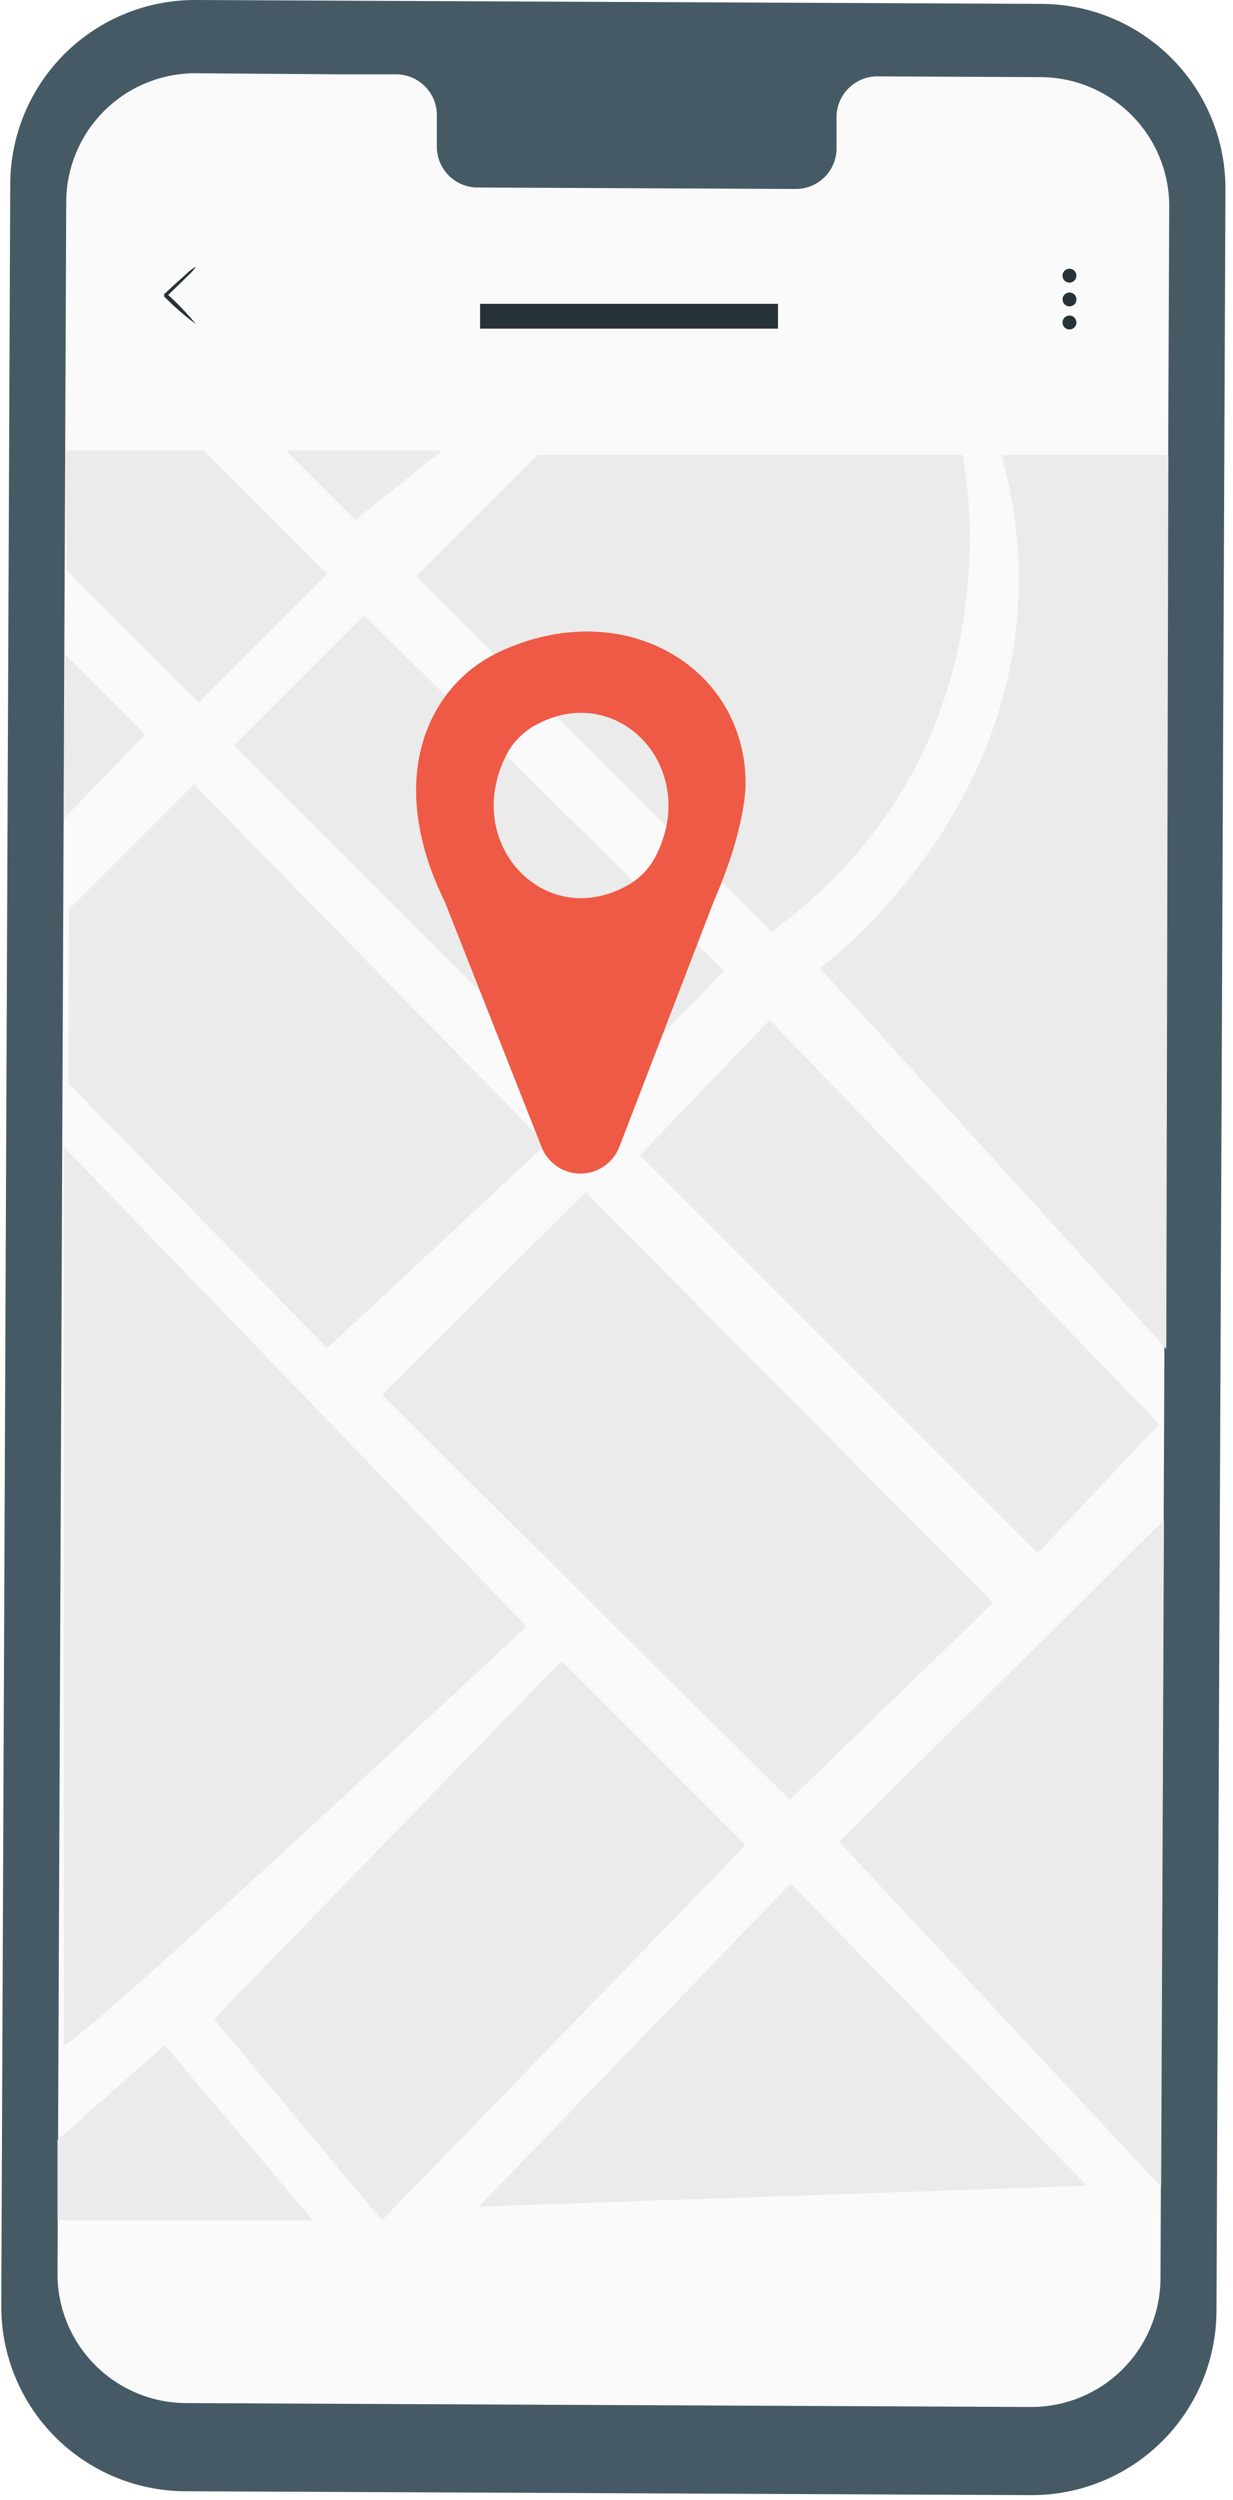 <svg width="146" height="296" viewBox="0 0 146 296" fill="none" xmlns="http://www.w3.org/2000/svg">
<path d="M122.108 295.395L21.881 294.935C16.095 294.899 10.559 292.571 6.486 288.461C2.412 284.351 0.134 278.794 0.15 273.007L1.213 21.739C1.247 15.95 3.575 10.411 7.687 6.335C11.799 2.26 17.359 -0.018 23.148 0L123.375 0.46C129.159 0.496 134.693 2.822 138.766 6.929C142.839 11.035 145.119 16.588 145.106 22.372L144.043 273.641C144.013 279.432 141.687 284.976 137.575 289.054C133.462 293.132 127.9 295.413 122.108 295.395Z" fill="#455A64"/>
<path d="M123.232 9.132L103.8 9.041C102.521 9.065 101.303 9.595 100.414 10.515C99.525 11.435 99.037 12.67 99.057 13.95V17.479C99.067 18.112 98.952 18.741 98.719 19.33C98.485 19.919 98.138 20.456 97.697 20.911C97.256 21.365 96.729 21.728 96.147 21.979C95.566 22.23 94.94 22.364 94.307 22.372L56.424 22.199C55.145 22.162 53.933 21.619 53.053 20.691C52.173 19.763 51.696 18.524 51.726 17.245V13.716C51.749 12.446 51.27 11.217 50.394 10.297C49.517 9.377 48.314 8.839 47.044 8.8H40.212L23.209 8.672C19.154 8.651 15.258 10.242 12.376 13.094C9.494 15.946 7.863 19.826 7.841 23.881L6.808 269.139C6.79 273.193 8.383 277.089 11.236 279.969C14.09 282.85 17.97 284.479 22.025 284.499L122.056 284.959C124.064 284.968 126.054 284.581 127.913 283.821C129.771 283.06 131.462 281.942 132.888 280.528C134.315 279.114 135.449 277.433 136.225 275.582C137.002 273.73 137.406 271.743 137.415 269.735L138.448 24.484C138.457 22.477 138.071 20.487 137.311 18.63C136.551 16.772 135.433 15.082 134.02 13.656C132.607 12.23 130.927 11.097 129.076 10.321C127.225 9.545 125.239 9.14 123.232 9.132Z" fill="#FAFAFA"/>
<path d="M7.721 53.326H24.113L38.742 67.962L23.533 83.171L7.894 67.524L7.721 53.326Z" fill="#EBEBEB"/>
<path d="M42.082 61.537L33.863 53.326H52.352L42.082 61.537Z" fill="#EBEBEB"/>
<path d="M49.268 68.248L63.663 53.853H113.957C113.957 53.853 121.656 88.238 91.336 110.316L49.268 68.248Z" fill="#EBEBEB"/>
<path d="M43.108 72.833L27.71 88.238L70.321 130.848L85.718 114.931L43.108 72.833Z" fill="#EBEBEB"/>
<path d="M7.532 96.969L17.184 86.956L7.721 77.493L7.532 96.969Z" fill="#EBEBEB"/>
<path d="M22.96 92.86L8.135 107.684V128.285L38.742 159.6L64.673 135.471L22.96 92.86Z" fill="#EBEBEB"/>
<path d="M97.104 114.637C97.104 114.637 128.865 91.352 118.595 53.853H138.343L138.101 159.69L97.104 114.637Z" fill="#EBEBEB"/>
<path d="M91.132 120.744L75.78 136.775L122.862 183.865L137.264 168.603L91.132 120.744Z" fill="#EBEBEB"/>
<path d="M69.363 141.164L45.227 165.127L93.5 213.061L117.592 189.769L69.363 141.164Z" fill="#EBEBEB"/>
<path d="M56.711 261.229L93.613 222.984L128.714 258.763L56.711 261.229Z" fill="#EBEBEB"/>
<path d="M99.367 218.045L137.822 179.966C137.822 181.656 137.491 258.922 137.491 258.922L99.367 218.045Z" fill="#EBEBEB"/>
<path d="M66.468 196.661L88.267 218.46L45.227 262.873L25.343 239.023L66.468 196.661Z" fill="#EBEBEB"/>
<path d="M7.57 242.114C9.628 241.911 62.343 192.544 62.343 192.544L7.57 135.787V242.114Z" fill="#EBEBEB"/>
<path d="M6.808 253.365L19.499 242.114L37.075 262.873H6.808V254.933" fill="#EBEBEB"/>
<path d="M23.209 38.381C21.867 37.391 20.607 36.297 19.438 35.108C19.438 34.535 19.438 34.95 19.438 34.822L19.491 34.776L19.582 34.693L19.77 34.52L20.132 34.181L20.818 33.547L22.002 32.492C22.361 32.125 22.766 31.808 23.209 31.549C22.94 31.959 22.615 32.33 22.244 32.65L21.112 33.766L20.441 34.414L20.079 34.761L19.898 34.935L19.8 35.018L19.755 35.063V34.776C20.998 35.886 22.153 37.091 23.209 38.381Z" fill="#263238"/>
<path d="M127.454 32.627C127.456 32.791 127.409 32.95 127.319 33.087C127.229 33.223 127.101 33.33 126.951 33.393C126.8 33.456 126.634 33.473 126.474 33.441C126.314 33.41 126.167 33.331 126.051 33.216C125.936 33.101 125.858 32.953 125.826 32.793C125.795 32.633 125.812 32.467 125.875 32.317C125.938 32.166 126.044 32.038 126.181 31.948C126.317 31.859 126.477 31.811 126.64 31.813C126.856 31.813 127.063 31.899 127.216 32.051C127.369 32.204 127.454 32.411 127.454 32.627Z" fill="#263238"/>
<path d="M127.221 34.867C127.336 34.982 127.414 35.128 127.446 35.288C127.478 35.447 127.462 35.612 127.4 35.763C127.337 35.913 127.232 36.041 127.097 36.132C126.962 36.222 126.803 36.27 126.64 36.27C126.477 36.27 126.319 36.222 126.183 36.132C126.048 36.041 125.943 35.913 125.881 35.763C125.818 35.612 125.802 35.447 125.834 35.288C125.866 35.128 125.944 34.982 126.059 34.867C126.215 34.715 126.423 34.63 126.64 34.63C126.857 34.63 127.066 34.715 127.221 34.867Z" fill="#263238"/>
<path d="M127.454 38.26C127.435 38.463 127.34 38.652 127.189 38.79C127.038 38.927 126.841 39.003 126.636 39.003C126.432 39.003 126.235 38.927 126.084 38.79C125.932 38.652 125.838 38.463 125.818 38.26C125.807 38.146 125.82 38.031 125.856 37.922C125.892 37.813 125.951 37.714 126.028 37.629C126.105 37.544 126.199 37.476 126.304 37.43C126.408 37.383 126.522 37.359 126.636 37.359C126.751 37.359 126.864 37.383 126.969 37.43C127.074 37.476 127.168 37.544 127.245 37.629C127.322 37.714 127.38 37.813 127.416 37.922C127.452 38.031 127.465 38.146 127.454 38.26Z" fill="#263238"/>
<path d="M92.12 35.968H56.846V38.908H92.12V35.968Z" fill="#263238"/>
<g filter="url(#filter0_dd_4_873)">
<path d="M88.282 88.728C88.282 74.989 73.85 66.288 59.131 73.172C55.801 74.728 53.076 77.338 51.38 80.599C47.677 87.77 49.313 95.959 52.669 102.76L64.13 131.799C64.492 132.724 65.125 133.518 65.945 134.079C66.766 134.639 67.736 134.938 68.73 134.938C69.724 134.938 70.694 134.639 71.514 134.079C72.335 133.518 72.968 132.724 73.33 131.799L84.557 102.61C88.448 93.712 88.282 88.728 88.282 88.728ZM74.483 100.717C64.59 106.47 54.562 95.838 59.983 85.342C60.697 83.958 61.787 82.803 63.127 82.009C73.028 76.256 83.057 86.888 77.628 97.384C76.916 98.77 75.826 99.926 74.483 100.717Z" fill="#EE5A45"/>
</g>
<defs>
<filter id="filter0_dd_4_873" x="39.468" y="60.963" width="58.616" height="83.776" filterUnits="userSpaceOnUse" color-interpolation-filters="sRGB">
<feFlood flood-opacity="0" result="BackgroundImageFix"/>
<feColorMatrix in="SourceAlpha" type="matrix" values="0 0 0 0 0 0 0 0 0 0 0 0 0 0 0 0 0 0 127 0" result="hardAlpha"/>
<feOffset/>
<feGaussianBlur stdDeviation="4.9"/>
<feComposite in2="hardAlpha" operator="out"/>
<feColorMatrix type="matrix" values="0 0 0 0 0.063 0 0 0 0 0.8 0 0 0 0 0.628 0 0 0 1 0"/>
<feBlend mode="normal" in2="BackgroundImageFix" result="effect1_dropShadow_4_873"/>
<feColorMatrix in="SourceAlpha" type="matrix" values="0 0 0 0 0 0 0 0 0 0 0 0 0 0 0 0 0 0 127 0" result="hardAlpha"/>
<feOffset dy="4"/>
<feGaussianBlur stdDeviation="2"/>
<feComposite in2="hardAlpha" operator="out"/>
<feColorMatrix type="matrix" values="0 0 0 0 0 0 0 0 0 0 0 0 0 0 0 0 0 0 0.25 0"/>
<feBlend mode="normal" in2="effect1_dropShadow_4_873" result="effect2_dropShadow_4_873"/>
<feBlend mode="normal" in="SourceGraphic" in2="effect2_dropShadow_4_873" result="shape"/>
</filter>
</defs>
</svg>
